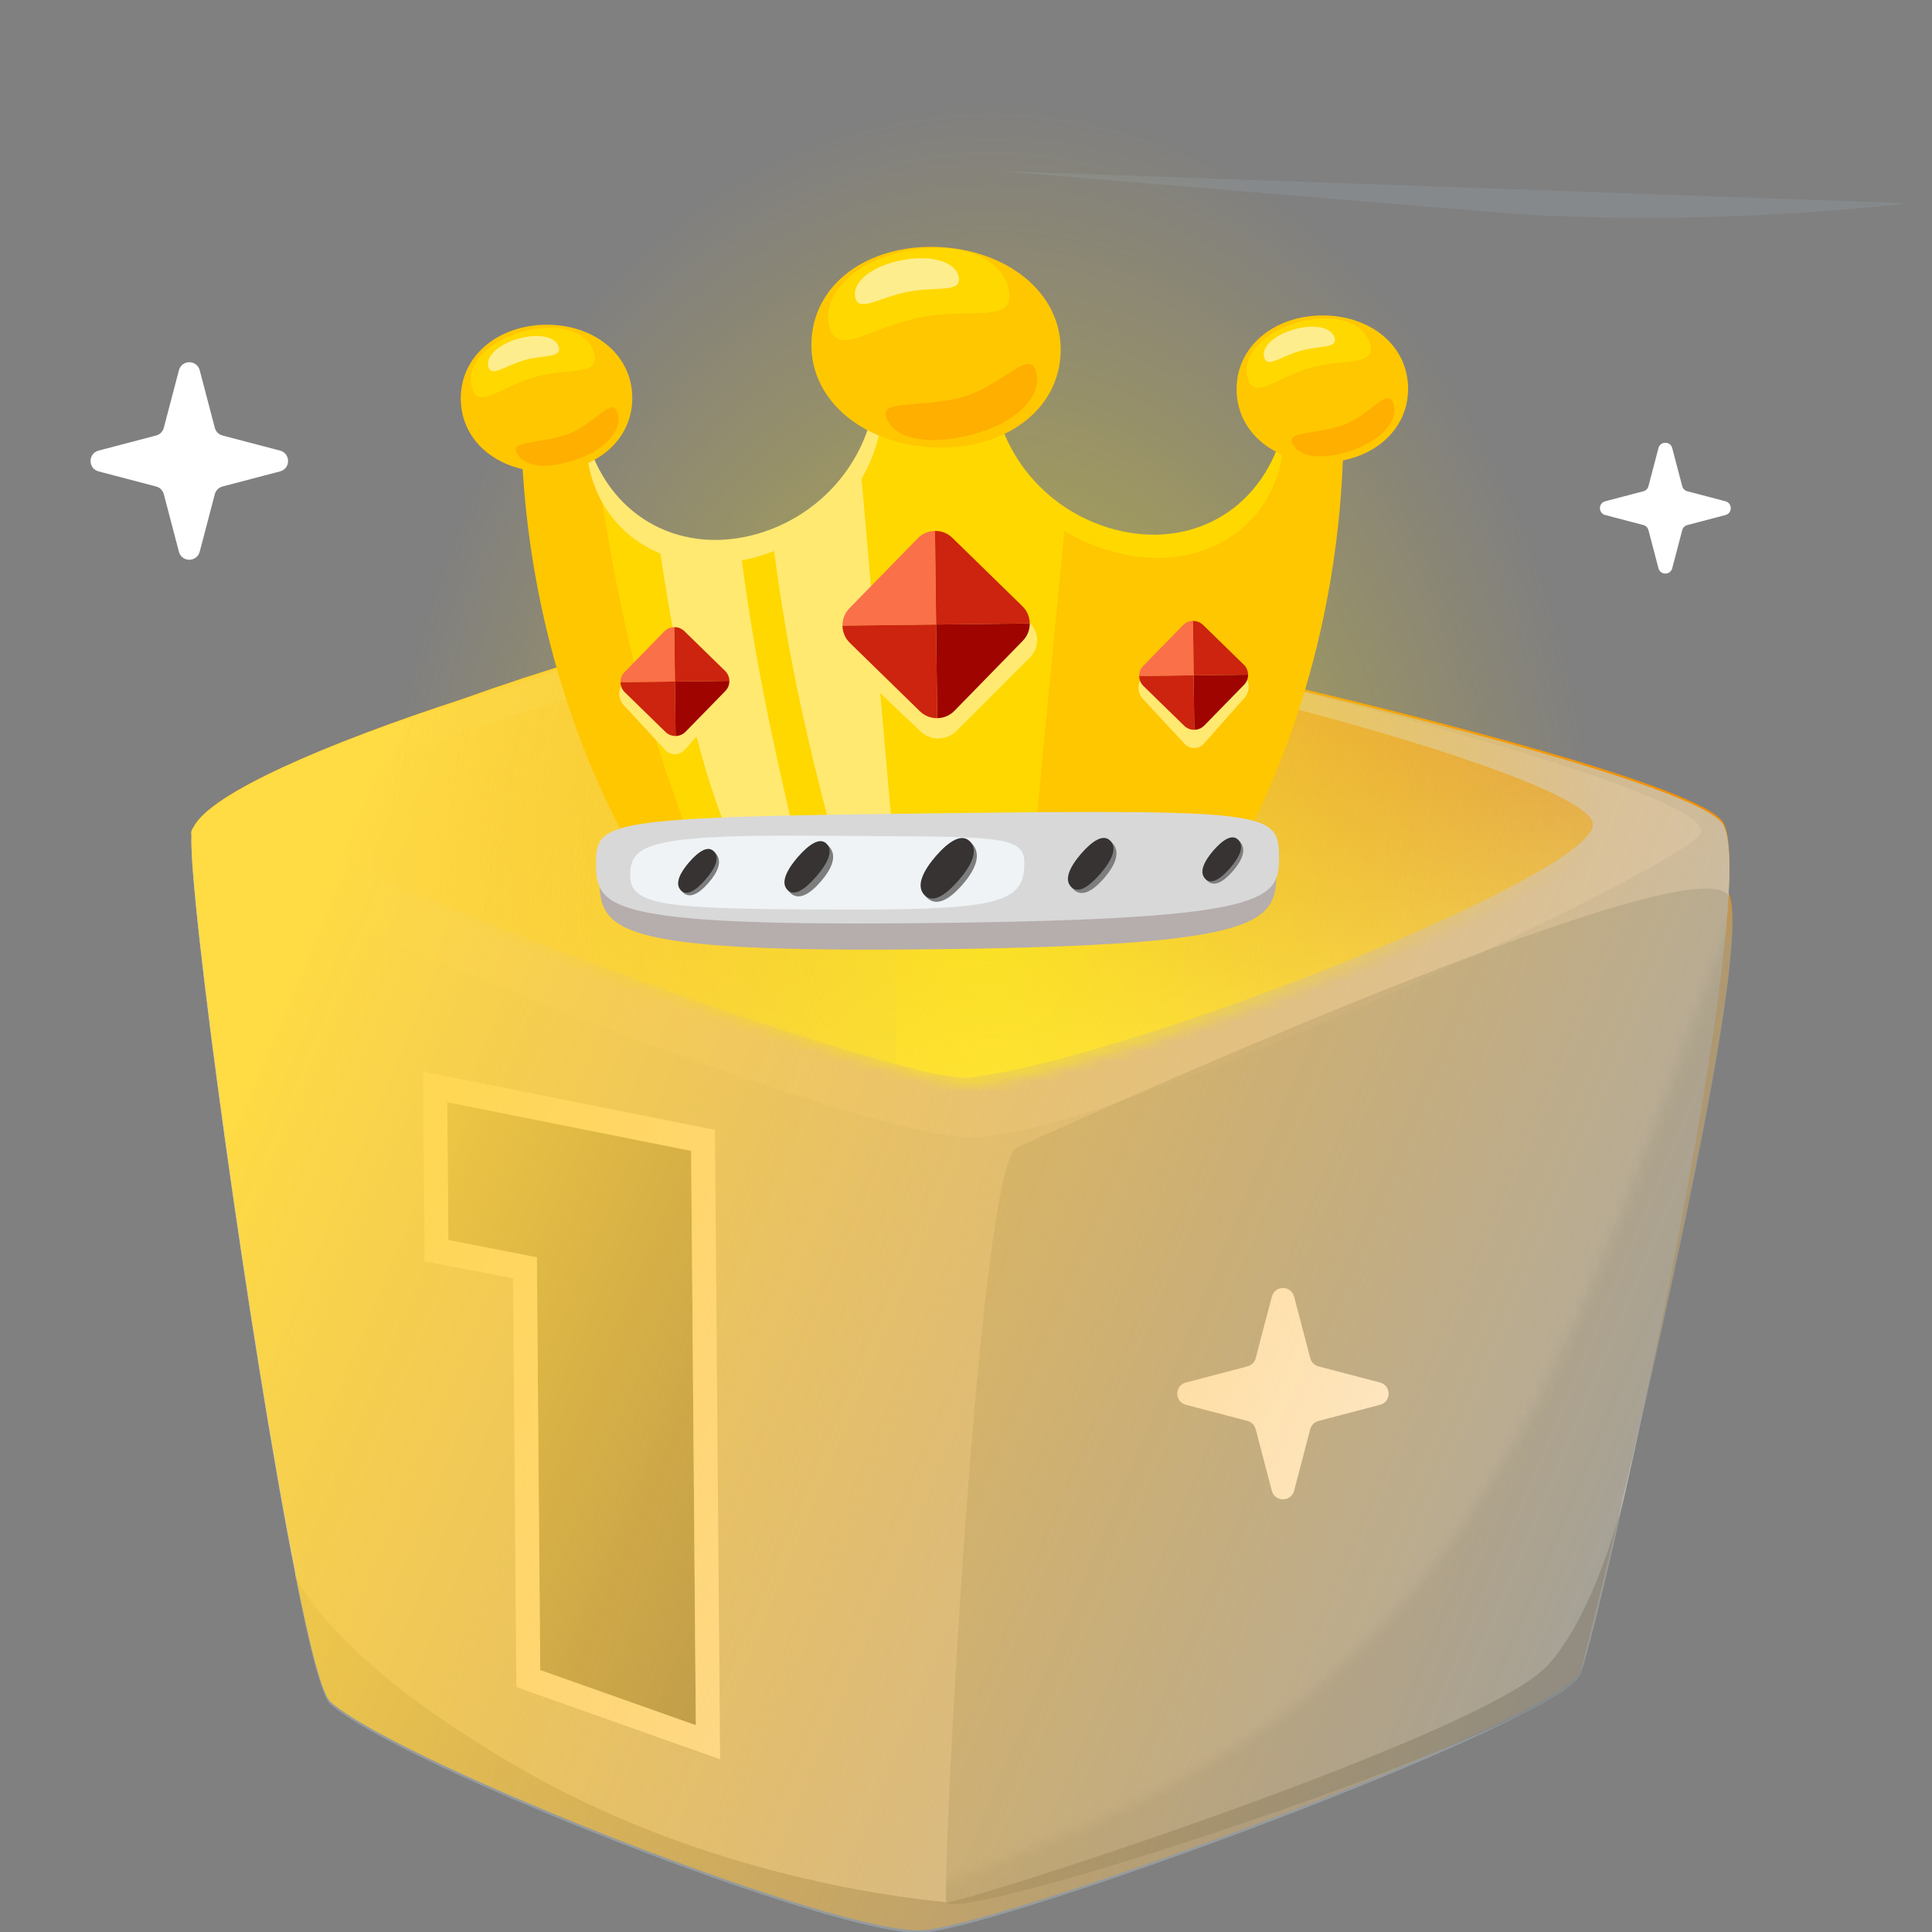 <svg width="192" height="192" viewBox="0 0 192 192" fill="none" xmlns="http://www.w3.org/2000/svg">
<rect x="0" y="0" width="192" height="192" fill="#808080" stroke="none"/>
<g clip-path="url(#clip0_1996_303941)">
<path fill-rule="evenodd" clip-rule="evenodd" d="M19 82.792C19.002 82.838 19.014 82.886 19.034 82.939C18.704 88.635 24.837 133.469 29.343 156.164V156.295C30.737 163.451 31.999 168.389 32.847 169.129C32.905 169.18 32.965 169.232 33.028 169.285C40.337 175.405 83.464 192.4 91.72 191.817C98.584 191.333 137.133 177.501 151.614 169.915C154.432 168.495 156.339 167.268 156.903 166.37C156.968 166.277 157.019 166.189 157.054 166.106C157.6 164.67 159.334 157.883 161.368 148.704L161.363 148.725L161.367 148.703C161.908 146.327 162.47 143.791 163.04 141.146C167.91 120.003 173.649 92.669 171.804 88.861L171.799 88.85L171.79 88.834L171.782 88.818C171.993 84.993 171.816 82.373 171.107 81.531C168.346 78.264 144.892 71.957 123.172 67.008C110.391 63.907 98.128 61.319 91.23 60.278C81.1 58.75 61.895 63.757 45.834 69.512C32.475 73.869 20.946 78.82 19.249 82.172C19.078 82.406 18.993 82.614 19 82.792Z" fill="#EB8C00"/>
<g style="mix-blend-mode:hard-light" opacity="0.9">
<g style="mix-blend-mode:multiply" opacity="0.3">
<path d="M99.367 17.003C99.367 17.003 136.312 20.12 152.289 21.363C164.739 21.957 177.216 21.571 189.605 20.207L99.367 17.003Z" fill="#8F9AA0"/>
</g>
<path d="M161.367 148.928C159.333 158.108 157.6 164.895 157.053 166.331C155 171.225 100.046 191.455 91.719 192.042C83.392 192.629 39.591 175.336 32.847 169.354C31.999 168.615 30.737 163.677 29.343 156.52V156.39C24.822 133.615 18.661 88.543 19.038 83.105C19.547 75.84 77.062 58.938 89.138 60.504C105.566 62.679 166.548 76.362 171.107 81.757C174.291 85.541 166.755 125.24 161.367 148.928Z" fill="#C0C4C6"/>
<g style="mix-blend-mode:multiply" opacity="0.5">
<path d="M101.007 114.058C97.239 116.081 93.622 186.277 94.036 188.974C94.451 191.672 155.678 171.572 157.053 166.265C158.428 160.957 174.743 95.155 171.804 89.086C168.865 83.017 101.007 114.058 101.007 114.058Z" fill="#8F9AA0"/>
</g>
<mask id="mask0_1996_303941" style="mask-type:alpha" maskUnits="userSpaceOnUse" x="64" y="83" width="115" height="116">
<path d="M133.481 165.468C154.407 146.009 162.053 117.199 172.144 91.327L178.5 83.911L162 179.052L84.001 199L64.423 184.89C72.704 184.89 87.856 189.441 95.501 186.468C109.335 181.088 122.459 175.718 133.481 165.468Z" fill="#C4C4C4"/>
</mask>
<g mask="url(#mask0_1996_303941)">
<g style="mix-blend-mode:multiply" opacity="0.5">
<path d="M101.007 114.058C97.239 116.081 93.622 186.277 94.036 188.974C94.451 191.672 155.678 171.572 157.053 166.265C158.428 160.957 174.743 95.155 171.804 89.086C168.865 83.017 101.007 114.058 101.007 114.058Z" fill="#8F9AA0"/>
</g>
</g>
<path d="M158.296 81.843C158.861 86.781 112.781 105.097 96.297 107.098C89.854 107.859 31.019 86.542 28.777 81.843C26.535 77.145 73.125 63.18 89.063 63.18C105 63.18 157.693 76.84 158.296 81.843Z" fill="url(#paint0_linear_1996_303941)"/>
<g style="mix-blend-mode:multiply" opacity="0.2">
<path d="M89.007 63.18V105.749C82.564 106.533 31.02 86.542 28.722 81.822C26.423 77.101 73.125 63.18 89.007 63.18Z" fill="#B3C1C8"/>
</g>
<g style="mix-blend-mode:multiply" opacity="0.5">
<path d="M161.368 148.929C159.334 158.109 157.6 164.896 157.054 166.331C155.001 171.226 100.047 191.456 91.72 192.043C83.393 192.63 39.592 175.337 32.848 169.355C32 168.615 30.738 163.677 29.344 156.521C29.796 157.717 33.997 165.723 52.441 176.165C72.109 187.28 92.493 188.845 94.037 189.041C95.582 189.237 147.182 172.574 153.738 165.57C157.337 161.676 159.861 154.541 161.368 148.929Z" fill="#6B7478"/>
</g>
<path d="M128.606 148.147C128.307 149.284 126.693 149.284 126.394 148.147L124.788 142.027C124.683 141.628 124.372 141.317 123.973 141.212L117.853 139.606C116.716 139.307 116.716 137.693 117.853 137.394L123.973 135.788C124.372 135.683 124.683 135.372 124.788 134.973L126.394 128.853C126.693 127.716 128.307 127.716 128.606 128.853L130.212 134.973C130.317 135.372 130.628 135.683 131.027 135.788L137.147 137.394C138.284 137.693 138.284 139.307 137.147 139.606L131.027 141.212C130.628 141.317 130.317 141.628 130.212 142.027L128.606 148.147Z" fill="white"/>
<path d="M53.685 165.974L53.349 124.955L44.557 123.234L44.445 109.532L68.684 114.374L69.152 171.451L53.685 165.974Z" fill="#6B7478"/>
<path fill-rule="evenodd" clip-rule="evenodd" d="M51.316 167.663L50.983 127.051L42.191 125.33L42.037 106.492L71.051 112.287L71.564 174.833L51.316 167.663ZM53.349 124.955L53.686 165.974L69.153 171.451L68.685 114.373L44.445 109.532L44.558 123.234L53.349 124.955Z" fill="white"/>
</g>
<g style="mix-blend-mode:color-burn" opacity="0.5">
<g style="mix-blend-mode:multiply" opacity="0.3">
<path d="M99.365 17.003C99.365 17.003 136.31 20.12 152.287 21.363C164.737 21.957 177.214 21.571 189.603 20.207L99.365 17.003Z" fill="#8F9AA0"/>
</g>
<path d="M161.367 148.928C159.333 158.108 157.6 164.895 157.053 166.331C155 171.225 100.046 191.455 91.719 192.042C83.392 192.629 39.591 175.336 32.847 169.354C31.999 168.615 30.737 163.677 29.343 156.52V156.39C24.822 133.615 18.661 88.543 19.038 83.105C19.547 75.84 77.062 58.938 89.138 60.504C105.566 62.679 166.548 76.362 171.107 81.757C174.291 85.541 166.755 125.24 161.367 148.928Z" fill="#C0C4C6"/>
<path d="M19 83.018C19.151 86.759 83.411 112.797 96.354 113.015C109.296 113.232 164.891 87.347 168.866 83.018C172.841 78.689 110.69 63.44 91.23 60.504C71.769 57.567 18.812 78.754 19 83.018Z" fill="#D6D6D6"/>
<g style="mix-blend-mode:multiply" opacity="0.5">
<path d="M101.007 114.058C97.239 116.081 93.622 186.277 94.036 188.974C94.451 191.672 155.678 171.572 157.053 166.265C158.428 160.957 174.743 95.155 171.804 89.086C168.865 83.017 101.007 114.058 101.007 114.058Z" fill="#8F9AA0"/>
</g>
<mask id="mask1_1996_303941" style="mask-type:alpha" maskUnits="userSpaceOnUse" x="64" y="83" width="115" height="116">
<path d="M133.48 165.468C154.406 146.009 162.052 117.199 172.143 91.327L178.5 83.911L162 179.052L83.999 199L64.422 184.89C72.703 184.89 87.855 189.441 95.499 186.468C109.334 181.088 122.458 175.718 133.48 165.468Z" fill="#C4C4C4"/>
</mask>
<g mask="url(#mask1_1996_303941)">
<g style="mix-blend-mode:multiply" opacity="0.5">
<path d="M101.007 114.058C97.239 116.081 93.622 186.277 94.036 188.974C94.451 191.672 155.678 171.572 157.053 166.265C158.428 160.957 174.743 95.155 171.804 89.086C168.865 83.017 101.007 114.058 101.007 114.058Z" fill="#8F9AA0"/>
</g>
</g>
<path d="M158.296 81.843C158.861 86.781 112.781 105.097 96.297 107.098C89.854 107.859 31.019 86.542 28.777 81.843C26.535 77.145 73.125 63.18 89.063 63.18C105 63.18 157.693 76.84 158.296 81.843Z" fill="url(#paint1_linear_1996_303941)"/>
<g style="mix-blend-mode:multiply" opacity="0.2">
<path d="M89.007 63.18V105.749C82.564 106.533 31.02 86.542 28.722 81.822C26.423 77.101 73.125 63.18 89.007 63.18Z" fill="#B3C1C8"/>
</g>
<g style="mix-blend-mode:multiply" opacity="0.5">
<path d="M161.368 148.929C159.334 158.109 157.6 164.896 157.054 166.331C155.001 171.226 100.047 191.456 91.72 192.043C83.393 192.63 39.592 175.337 32.848 169.355C32 168.615 30.738 163.677 29.344 156.521C29.796 157.717 33.997 165.723 52.441 176.165C72.109 187.28 92.493 188.845 94.037 189.041C95.582 189.237 147.182 172.574 153.738 165.57C157.337 161.676 159.861 154.541 161.368 148.929Z" fill="#6B7478"/>
</g>
<path d="M128.606 148.147C128.307 149.284 126.693 149.284 126.394 148.147L124.788 142.027C124.683 141.628 124.372 141.317 123.973 141.212L117.853 139.606C116.716 139.307 116.716 137.693 117.853 137.394L123.973 135.788C124.372 135.683 124.683 135.372 124.788 134.973L126.394 128.853C126.693 127.716 128.307 127.716 128.606 128.853L130.212 134.973C130.317 135.372 130.628 135.683 131.027 135.788L137.147 137.394C138.284 137.693 138.284 139.307 137.147 139.606L131.027 141.212C130.628 141.317 130.317 141.628 130.212 142.027L128.606 148.147Z" fill="white"/>
<path d="M53.685 165.974L53.349 124.955L44.557 123.234L44.445 109.532L68.684 114.374L69.152 171.451L53.685 165.974Z" fill="#6B7478"/>
<path fill-rule="evenodd" clip-rule="evenodd" d="M51.316 167.663L50.983 127.051L42.191 125.33L42.037 106.492L71.051 112.287L71.564 174.833L51.316 167.663ZM53.349 124.955L53.686 165.974L69.153 171.451L68.685 114.373L44.445 109.532L44.558 123.234L53.349 124.955Z" fill="white"/>
</g>
<g style="mix-blend-mode:color">
<path fill-rule="evenodd" clip-rule="evenodd" d="M19 82.792C19.002 82.838 19.014 82.886 19.034 82.939C18.704 88.635 24.837 133.469 29.343 156.164V156.295C30.737 163.451 31.999 168.389 32.847 169.129C32.905 169.18 32.965 169.232 33.028 169.285C40.337 175.405 83.464 192.4 91.72 191.817C98.584 191.333 137.132 177.501 151.614 169.915C154.433 168.495 156.339 167.268 156.903 166.37C156.968 166.277 157.019 166.189 157.054 166.106C157.6 164.67 159.334 157.883 161.368 148.704L161.363 148.725L161.367 148.703C161.908 146.327 162.47 143.791 163.04 141.146C167.91 120.002 173.649 92.669 171.804 88.861L171.796 88.845L171.791 88.834L171.782 88.818C171.993 84.993 171.816 82.373 171.107 81.531C168.346 78.264 144.892 71.957 123.172 67.008C110.391 63.907 98.128 61.319 91.23 60.278C81.1 58.75 61.895 63.757 45.834 69.512C32.475 73.869 20.946 78.82 19.249 82.172C19.078 82.406 18.993 82.614 19 82.792Z" fill="url(#paint2_linear_1996_303941)"/>
</g>
<mask id="mask2_1996_303941" style="mask-type:alpha" maskUnits="userSpaceOnUse" x="29" y="-7" width="131" height="115">
<path d="M159.033 82.664C159.598 87.602 113.517 105.917 97.033 107.918C90.59 108.68 31.755 87.362 29.514 82.664C27.272 77.965 29.514 -3 97.033 -7C159.033 2 158.43 77.661 159.033 82.664Z" fill="#636363"/>
</mask>
<g mask="url(#mask2_1996_303941)">
<ellipse opacity="0.5" cx="98.5" cy="90" rx="60.5" ry="80" fill="url(#paint3_radial_1996_303941)"/>
</g>
<path d="M98.799 41.093C94.716 33.643 92.45 25.327 92.45 25.327C92.45 25.327 90.45 33.427 86.668 40.874C85.586 46.77 81.368 51.617 75.599 53.533C68.239 55.977 60.933 52.797 58.207 45.3C55.262 42.503 52.898 39.463 51.708 37.118L51.765 41.919C51.945 56.917 55.695 71.564 62.581 84.161L123.72 83.428C130.302 70.67 133.7 55.937 133.521 40.939L133.463 36.138C132.352 38.464 130.131 41.482 127.335 44.299C124.843 51.982 117.561 55.403 110.089 53.119C104.396 51.379 100.122 46.794 98.799 41.093Z" fill="#FFC700"/>
<path fill-rule="evenodd" clip-rule="evenodd" d="M93.897 30.103C94.957 33.172 96.643 37.519 98.88 41.603C99.842 45.751 102.378 49.303 105.888 51.581L102.797 83.642L93.285 83.679L68.883 84.168C63.654 70.393 61.717 61.744 59.458 47.541C62.596 53.689 69.231 56.151 75.91 53.931C81.622 52.032 85.798 47.23 86.869 41.386C88.913 37.357 90.431 33.136 91.389 30.133L93.897 30.103Z" fill="#FFD800"/>
<path fill-rule="evenodd" clip-rule="evenodd" d="M88.78 83.77L85.454 45.658C83.681 49.241 80.618 52.098 76.783 53.614C77.956 62.938 79.589 71.458 82.964 83.886L88.78 83.77ZM79.186 83.962C76.483 72.563 74.792 64.214 73.574 54.52C70.67 55.019 67.852 54.64 65.412 53.467C66.797 63.291 69.149 75.694 72.889 84.088L79.186 83.962Z" fill="#FFE971"/>
<path fill-rule="evenodd" clip-rule="evenodd" d="M87.599 38.797C87.361 39.303 87.114 39.809 86.859 40.311C85.788 46.155 81.612 50.958 75.899 52.856C68.613 55.279 61.379 52.128 58.68 44.697C58.538 44.562 58.397 44.426 58.258 44.29C58.298 45.099 58.411 45.908 58.602 46.71C60.325 53.964 67.697 57.858 76.08 55.071C83.837 52.493 88.336 45.565 87.599 38.797Z" fill="#FFE971"/>
<path fill-rule="evenodd" clip-rule="evenodd" d="M98.126 38.673C98.376 39.172 98.635 39.671 98.902 40.166C100.112 45.983 104.403 50.684 110.159 52.446C117.501 54.692 124.657 51.369 127.177 43.876C127.317 43.737 127.454 43.597 127.591 43.458C127.57 44.268 127.476 45.08 127.305 45.886C125.756 53.179 118.479 57.248 110.032 54.664C102.217 52.272 97.553 45.455 98.126 38.673Z" fill="#FFD800"/>
<path d="M105.389 35.381C104.973 41.273 99.151 44.923 92.321 44.44C85.492 43.958 80.241 39.525 80.657 33.633C81.074 27.74 86.896 24.091 93.725 24.574C100.555 25.056 105.806 29.489 105.389 35.381Z" fill="#FFC700"/>
<path d="M100.262 28.829C100.912 32.185 96.446 30.574 91.507 31.53C86.568 32.486 83.026 35.648 82.377 32.291C81.727 28.935 85.285 25.858 90.224 24.902C95.163 23.946 99.612 25.472 100.262 28.829Z" fill="#FFD800"/>
<path d="M88.124 41.635C87.278 39.685 90.998 40.563 95.272 39.557C99.545 38.552 102.366 34.394 102.985 37.026C103.605 39.658 100.562 42.262 96.289 43.267C92.015 44.273 88.97 43.584 88.124 41.635Z" fill="#FFAF00"/>
<path d="M95.28 27.541C95.588 29.131 93.065 28.446 90.223 28.997C87.381 29.547 85.295 31.123 84.988 29.534C84.68 27.944 86.773 26.407 89.615 25.857C92.457 25.307 94.972 25.951 95.28 27.541Z" fill="#FEED8D"/>
<path d="M139.935 38.55C139.987 42.883 136.207 45.9 131.501 45.956C126.795 46.013 122.944 43.087 122.892 38.755C122.84 34.422 126.62 31.405 131.326 31.349C136.032 31.292 139.883 34.218 139.935 38.55Z" fill="#FFC700"/>
<path d="M136.145 34.175C136.785 36.456 133.609 35.598 130.253 36.541C126.897 37.483 124.632 39.868 123.992 37.588C123.351 35.307 125.633 32.979 128.989 32.037C132.344 31.094 135.504 31.894 136.145 34.175Z" fill="#FFD800"/>
<path d="M128.475 44.146C127.78 42.848 130.399 43.241 133.292 42.303C136.186 41.364 137.896 38.332 138.474 40.114C139.053 41.896 137.1 43.868 134.207 44.807C131.313 45.745 129.171 45.444 128.475 44.146Z" fill="#FFAF00"/>
<path d="M132.632 33.57C132.936 34.651 131.154 34.322 129.223 34.864C127.292 35.407 125.942 36.615 125.638 35.534C125.335 34.454 126.693 33.273 128.624 32.731C130.555 32.189 132.329 32.49 132.632 33.57Z" fill="#FEED8D"/>
<path d="M62.834 39.475C62.886 43.807 59.106 46.824 54.4 46.881C49.694 46.937 45.844 44.012 45.792 39.679C45.74 35.346 49.519 32.33 54.225 32.273C58.931 32.217 62.782 35.142 62.834 39.475Z" fill="#FFC700"/>
<path d="M59.044 35.099C59.685 37.38 56.509 36.522 53.153 37.465C49.797 38.407 47.532 40.793 46.891 38.512C46.251 36.231 48.532 33.904 51.888 32.961C55.244 32.019 58.404 32.819 59.044 35.099Z" fill="#FFD800"/>
<path d="M51.375 45.07C50.679 43.772 53.298 44.166 56.192 43.227C59.085 42.288 60.796 39.256 61.374 41.039C61.952 42.821 60 44.792 57.106 45.731C54.213 46.669 52.07 46.368 51.375 45.07Z" fill="#FFAF00"/>
<path d="M55.531 34.495C55.834 35.575 54.053 35.246 52.121 35.789C50.19 36.331 48.84 37.539 48.537 36.459C48.233 35.378 49.591 34.198 51.522 33.655C53.453 33.113 55.227 33.414 55.531 34.495Z" fill="#FEED8D"/>
<path d="M126.843 86.452C126.906 91.707 125.946 93.94 93.289 94.332C60.633 94.723 59.619 92.514 59.556 87.258C59.493 82.003 60.476 81.639 93.132 81.248C125.789 80.857 126.78 81.197 126.843 86.452Z" fill="#B6ADAD"/>
<path d="M127.112 85.087C127.164 89.465 126.191 91.328 93.245 91.723C60.3 92.118 59.282 90.279 59.23 85.9C59.177 81.522 60.169 81.217 93.115 80.822C126.06 80.427 127.059 80.709 127.112 85.087Z" fill="#D8D8D8"/>
<path d="M101.797 85.786C101.784 89.974 99.06 90.51 80.208 90.381C66.281 90.286 62.618 89.971 62.626 87.027C62.635 84.084 64.013 82.941 80.229 83.052C99.082 83.181 101.806 82.843 101.797 85.786Z" fill="#EFF3F5"/>
<path d="M67.794 88.618C67.08 87.836 67.591 86.725 68.509 85.67C69.427 84.615 70.405 84.016 71.119 84.798C71.833 85.579 71.323 86.691 70.405 87.746C69.487 88.8 68.508 89.4 67.794 88.618Z" fill="#7D7D7D"/>
<path d="M67.643 88.453C67.042 87.796 67.59 86.725 68.508 85.67C69.426 84.615 70.367 83.975 70.969 84.633C71.57 85.291 71.022 86.362 70.104 87.417C69.186 88.472 68.244 89.111 67.643 88.453Z" fill="#373333"/>
<path d="M119.893 87.46C119.179 86.678 119.689 85.567 120.607 84.512C121.526 83.457 122.504 82.858 123.218 83.64C123.932 84.421 123.422 85.533 122.503 86.588C121.585 87.642 120.607 88.241 119.893 87.46Z" fill="#7D7D7D"/>
<path d="M119.753 87.309C119.143 86.641 119.687 85.567 120.605 84.512C121.524 83.457 122.468 82.821 123.078 83.489C123.689 84.157 123.144 85.231 122.226 86.286C121.308 87.341 120.363 87.977 119.753 87.309Z" fill="#373333"/>
<path d="M78.457 88.659C77.61 87.732 78.215 86.414 79.304 85.163C80.393 83.912 81.553 83.202 82.4 84.129C83.247 85.056 82.642 86.374 81.553 87.625C80.464 88.876 79.303 89.586 78.457 88.659Z" fill="#7D7D7D"/>
<path d="M78.23 88.411C77.554 87.671 78.215 86.414 79.304 85.163C80.393 83.912 81.497 83.141 82.174 83.881C82.85 84.621 82.189 85.878 81.1 87.129C80.01 88.38 78.906 89.151 78.23 88.411Z" fill="#373333"/>
<path d="M106.614 88.322C105.767 87.395 106.372 86.077 107.461 84.826C108.55 83.575 109.711 82.864 110.557 83.791C111.404 84.718 110.799 86.036 109.71 87.287C108.621 88.538 107.46 89.249 106.614 88.322Z" fill="#7D7D7D"/>
<path d="M106.42 88.11C105.719 87.343 106.372 86.077 107.461 84.826C108.55 83.575 109.663 82.812 110.364 83.58C111.065 84.347 110.412 85.613 109.323 86.864C108.234 88.115 107.121 88.878 106.42 88.11Z" fill="#373333"/>
<path d="M92.037 89.132C91.053 88.055 91.756 86.524 93.022 85.07C94.287 83.616 95.635 82.791 96.619 83.868C97.603 84.945 96.9 86.477 95.635 87.93C94.369 89.384 93.021 90.21 92.037 89.132Z" fill="#7D7D7D"/>
<path d="M91.844 88.92C91.005 88.003 91.757 86.524 93.022 85.07C94.287 83.616 95.588 82.738 96.426 83.656C97.264 84.573 96.513 86.052 95.248 87.506C93.982 88.96 92.682 89.838 91.844 88.92Z" fill="#373333"/>
<path d="M91.263 54.806C92.239 53.832 93.84 53.813 94.839 54.764L102.307 61.872C103.306 62.823 103.324 64.384 102.348 65.358L95.053 72.643C94.078 73.618 92.477 73.637 91.478 72.686L84.01 65.578C83.011 64.627 82.992 63.066 83.968 62.092L91.263 54.806Z" fill="#FFE971"/>
<path d="M92.918 52.76L93.029 62.066L83.724 62.177C83.716 61.555 83.946 60.931 84.415 60.45L91.208 53.493C91.677 53.013 92.296 52.768 92.918 52.76Z" fill="#FA7048"/>
<path d="M93.141 71.371L93.029 62.066L83.723 62.177C83.731 62.799 83.976 63.419 84.456 63.888L91.413 70.68C91.894 71.149 92.519 71.379 93.141 71.371Z" fill="#CC240E"/>
<path d="M92.919 52.76L93.031 62.066L102.336 61.954C102.329 61.332 102.084 60.713 101.604 60.244L94.646 53.451C94.166 52.982 93.541 52.752 92.919 52.76Z" fill="#CC240E"/>
<path d="M93.142 71.371L93.03 62.066L102.336 61.954C102.343 62.576 102.113 63.201 101.644 63.681L94.852 70.639C94.383 71.119 93.764 71.364 93.142 71.371Z" fill="#9F0400"/>
<path d="M117.564 62.699C118.102 62.09 118.987 62.079 119.539 62.676L123.672 67.135C124.225 67.731 124.237 68.709 123.698 69.319L119.674 73.875C119.135 74.485 118.251 74.496 117.698 73.899L113.565 69.44C113.012 68.844 113.001 67.866 113.539 67.256L117.564 62.699Z" fill="#FFE971"/>
<path d="M118.558 61.706L118.623 67.116L113.212 67.181C113.208 66.819 113.342 66.456 113.614 66.177L117.563 62.132C117.836 61.852 118.196 61.71 118.558 61.706Z" fill="#FA7048"/>
<path d="M118.687 72.526L118.622 67.116L113.212 67.181C113.216 67.543 113.358 67.903 113.637 68.175L117.682 72.124C117.962 72.397 118.325 72.531 118.687 72.526Z" fill="#CC240E"/>
<path d="M118.559 61.706L118.624 67.116L124.035 67.051C124.03 66.69 123.888 66.33 123.609 66.057L119.564 62.108C119.284 61.835 118.921 61.702 118.559 61.706Z" fill="#CC240E"/>
<path d="M118.688 72.526L118.624 67.116L124.034 67.051C124.038 67.413 123.904 67.776 123.632 68.055L119.683 72.1C119.41 72.38 119.05 72.522 118.688 72.526Z" fill="#9F0400"/>
<path d="M65.962 63.317C66.5 62.708 67.385 62.697 67.938 63.294L72.07 67.753C72.623 68.349 72.635 69.327 72.097 69.936L68.072 74.493C67.534 75.103 66.649 75.114 66.096 74.517L61.964 70.058C61.411 69.461 61.399 68.484 61.937 67.874L65.962 63.317Z" fill="#FFE971"/>
<path d="M67.01 62.324L67.075 67.734L61.664 67.799C61.66 67.437 61.794 67.074 62.066 66.795L66.016 62.75C66.288 62.471 66.648 62.328 67.01 62.324Z" fill="#FA7048"/>
<path d="M67.14 73.143L67.075 67.733L61.665 67.798C61.669 68.16 61.811 68.52 62.09 68.792L66.135 72.742C66.415 73.014 66.778 73.148 67.14 73.143Z" fill="#CC240E"/>
<path d="M67.01 62.323L67.075 67.733L72.485 67.668C72.48 67.307 72.338 66.947 72.059 66.674L68.014 62.725C67.735 62.452 67.371 62.319 67.01 62.323Z" fill="#CC240E"/>
<path d="M67.14 73.144L67.075 67.733L72.485 67.668C72.489 68.03 72.356 68.393 72.083 68.673L68.134 72.718C67.861 72.997 67.501 73.139 67.14 73.144Z" fill="#9F0400"/>
<path d="M19.847 54.829C19.568 55.892 18.059 55.892 17.78 54.829L16.279 49.11C16.181 48.737 15.89 48.446 15.517 48.348L9.797 46.847C8.734 46.568 8.734 45.059 9.797 44.78L15.517 43.279C15.89 43.181 16.181 42.89 16.279 42.517L17.78 36.797C18.059 35.734 19.568 35.734 19.847 36.797L21.348 42.517C21.446 42.89 21.737 43.181 22.11 43.279L27.829 44.78C28.892 45.059 28.892 46.568 27.829 46.847L22.11 48.348C21.737 48.446 21.446 48.737 21.348 49.11L19.847 54.829Z" fill="white"/>
<path d="M166.184 56.472C166 57.176 165 57.176 164.816 56.472L163.821 52.684C163.756 52.437 163.564 52.244 163.316 52.179L159.528 51.184C158.824 51 158.824 50 159.528 49.816L163.316 48.821C163.564 48.756 163.756 48.563 163.821 48.316L164.816 44.528C165 43.824 166 43.824 166.184 44.528L167.179 48.316C167.244 48.563 167.436 48.756 167.684 48.821L171.472 49.816C172.176 50 172.176 51 171.472 51.184L167.684 52.179C167.436 52.244 167.244 52.437 167.179 52.684L166.184 56.472Z" fill="white"/>
</g>
<defs>
<linearGradient id="paint0_linear_1996_303941" x1="93.49" y1="107.098" x2="93.49" y2="63.18" gradientUnits="userSpaceOnUse">
<stop stop-color="#FFFF00"/>
<stop offset="1" stop-color="#FF7A00"/>
</linearGradient>
<linearGradient id="paint1_linear_1996_303941" x1="93.49" y1="107.098" x2="94" y2="21" gradientUnits="userSpaceOnUse">
<stop stop-color="white"/>
<stop offset="1" stop-opacity="0"/>
</linearGradient>
<linearGradient id="paint2_linear_1996_303941" x1="19" y1="119" x2="150.5" y2="174.5" gradientUnits="userSpaceOnUse">
<stop stop-color="#FFDB44"/>
<stop offset="1" stop-color="#FD9B13" stop-opacity="0.08"/>
</linearGradient>
<radialGradient id="paint3_radial_1996_303941" cx="0" cy="0" r="1" gradientUnits="userSpaceOnUse" gradientTransform="translate(98.49 89.964) rotate(-90) scale(79.964 60.473)">
<stop stop-color="#FFFF00"/>
<stop offset="1" stop-color="#FFCC00" stop-opacity="0"/>
</radialGradient>
<clipPath id="clip0_1996_303941">
<rect width="192" height="192" fill="white"/>
</clipPath>
</defs>
</svg>
